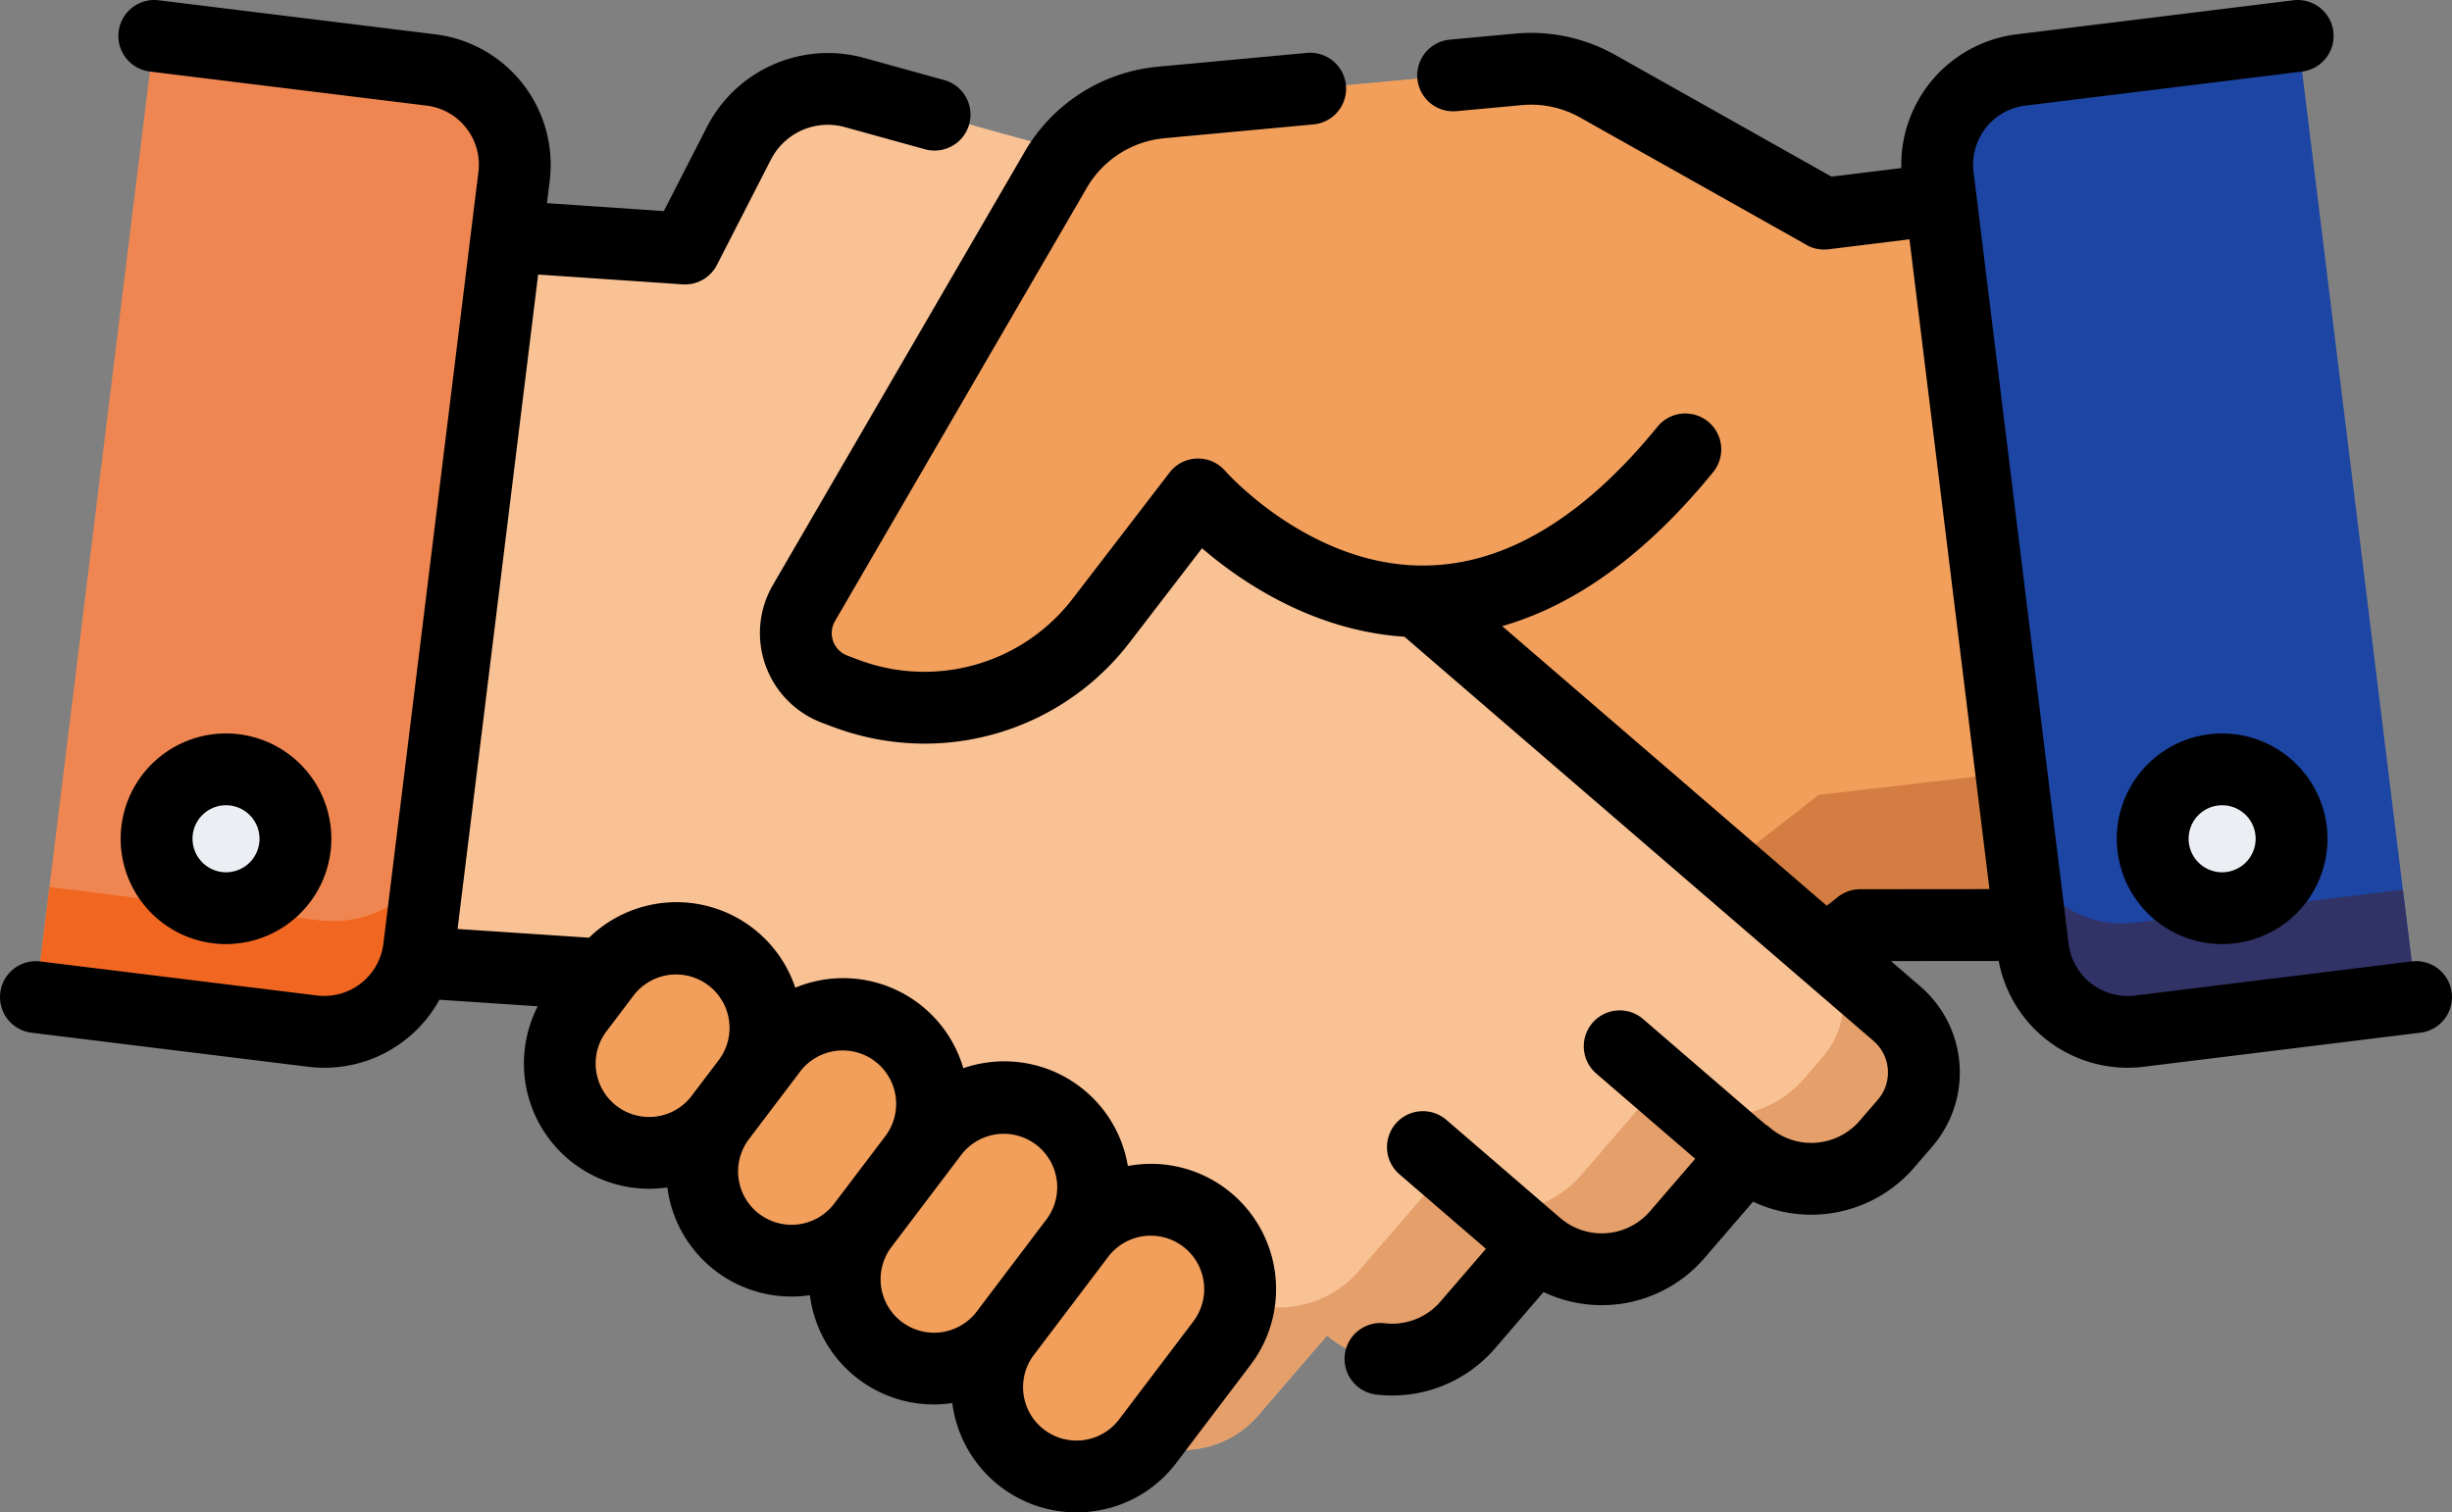 <svg xmlns="http://www.w3.org/2000/svg" width="177.637" height="109.595" viewBox="0 0 177.637 109.595">
  <rect x="0" y="0" width="177.637" height="109.595" fill="#808080" stroke="none"/>
  <defs>
    <style>
      .cls-1 {
        fill: #f29f5c;
      }

      .cls-2 {
        fill: #d37d42;
      }

      .cls-3 {
        fill: #f9c295;
      }

      .cls-4 {
        fill: #e59f6a;
      }

      .cls-5 {
        fill: #1c45a4;
      }

      .cls-6 {
        fill: #313366;
      }

      .cls-7 {
        fill: #ef8651;
      }

      .cls-8 {
        fill: #f16722;
      }

      .cls-9 {
        fill: #ebeef2;
      }
    </style>
  </defs>
  <g id="handshake_1_" data-name="handshake (1)" transform="translate(0.001 -98.057)">
    <g id="Group_9487" data-name="Group 9487" transform="translate(2.602 100.659)">
      <g id="Group_9482" data-name="Group 9482" transform="translate(40.973 2.385)">
        <path id="Path_2827" data-name="Path 2827" class="cls-1" d="M227.135,158.547l-4.512-36.656-8.456,1.041,0-.006L197.777,113.7a9.879,9.879,0,0,0-5.753-1.227l-25.884,2.394a9.877,9.877,0,0,0-7.63,4.873l-18.244,31.4a4.34,4.34,0,0,0,2.219,6.24l.746.282a16.185,16.185,0,0,0,4.386.979l-2.312,2.013-4.625,4.029L127.526,175.9a5.62,5.62,0,0,0-.545,7.93l1.334,1.528a7.223,7.223,0,0,0,10.188.7l5.027,5.766a7.209,7.209,0,0,0,10.188.7l5.022,5.767a7.226,7.226,0,0,0,10.194.7l2.729,2.359a7.226,7.226,0,0,0,10.194.7l3.71-3.237,31.189-24.29.034-.031,12.305-.012Z" transform="translate(-125.598 -112.431)"/>
        <path id="Path_2828" data-name="Path 2828" class="cls-2" d="M213.776,261.018l-.034.031-31.189,24.29-3.71,3.237a7.226,7.226,0,0,1-10.194-.7l-2.729-2.359a7.226,7.226,0,0,1-10.194-.7L150.7,279.05a7.209,7.209,0,0,1-10.188-.7l-5.027-5.766a7.222,7.222,0,0,1-8.945.426,5.618,5.618,0,0,0,.445,6.794l1.334,1.528a7.223,7.223,0,0,0,10.188.7l5.027,5.766a7.209,7.209,0,0,0,10.188.7l5.022,5.767a7.226,7.226,0,0,0,10.194.7l2.729,2.359a7.226,7.226,0,0,0,10.194.7l3.71-3.237,31.189-24.29.034-.031,12.305-.012-1.361-11.059Z" transform="translate(-125.605 -208.403)"/>
      </g>
      <g id="Group_9483" data-name="Group 9483" transform="translate(24.018 3.835)">
        <path id="Path_2829" data-name="Path 2829" class="cls-3" d="M187.532,183.63l-16.711-14.409-4.647-4-3.325-2.864-14.3-12.324,1.651-14.055a9.7,9.7,0,0,0-7.047-10.48l-31.164-8.623a7.212,7.212,0,0,0-8.342,3.663l-3.919,7.65-16.823-1.142L78.6,163.723l-1.873,15.94L93.1,180.753l.034.031,34.21,29.488,3.728,3.216a7.225,7.225,0,0,0,10.19-.757l4.989-5.789a7.226,7.226,0,0,0,10.19-.757l4.99-5.794a7.21,7.21,0,0,0,10.184-.752l4.995-5.794a7.223,7.223,0,0,0,10.184-.752l1.326-1.536A5.619,5.619,0,0,0,187.532,183.63Z" transform="translate(-76.727 -116.61)"/>
        <path id="Path_2830" data-name="Path 2830" class="cls-4" d="M285.585,301.52l-5.09-4.389a5.966,5.966,0,0,1-.247,7.482l-1.408,1.63a7.667,7.667,0,0,1-10.811.8l-5.3,6.151a7.654,7.654,0,0,1-10.811.8l-5.3,6.151a7.67,7.67,0,0,1-10.817.8l-5.3,6.146a7.616,7.616,0,0,1-3.634,2.343l2.255,1.945a7.225,7.225,0,0,0,10.19-.757l4.989-5.789a7.226,7.226,0,0,0,10.19-.757l4.99-5.794a7.21,7.21,0,0,0,10.184-.752l4.995-5.794a7.223,7.223,0,0,0,10.184-.752l1.326-1.536A5.62,5.62,0,0,0,285.585,301.52Z" transform="translate(-174.78 -234.5)"/>
      </g>
      <g id="Group_9485" data-name="Group 9485" transform="translate(37.951 65.375)">
        <g id="Group_9484" data-name="Group 9484">
          <path id="Path_2831" data-name="Path 2831" class="cls-1" d="M120.182,296.554l-1.982,2.617a6.474,6.474,0,0,0,1.252,9.069h0a6.474,6.474,0,0,0,9.069-1.252l1.982-2.617a6.474,6.474,0,0,0-1.252-9.069h0A6.474,6.474,0,0,0,120.182,296.554Z" transform="translate(-116.887 -293.988)"/>
          <path id="Path_2832" data-name="Path 2832" class="cls-1" d="M151.683,312.42l-3.733,4.929a6.474,6.474,0,0,0,1.252,9.069h0a6.474,6.474,0,0,0,9.069-1.252L162,320.236a6.474,6.474,0,0,0-1.252-9.069h0A6.474,6.474,0,0,0,151.683,312.42Z" transform="translate(-136.315 -304.349)"/>
          <path id="Path_2833" data-name="Path 2833" class="cls-1" d="M182.786,329.795l-5.087,6.718a6.474,6.474,0,0,0,1.252,9.069h0a6.474,6.474,0,0,0,9.069-1.253l5.087-6.718a6.474,6.474,0,0,0-1.252-9.069h0A6.474,6.474,0,0,0,182.786,329.795Z" transform="translate(-155.743 -315.696)"/>
          <path id="Path_2834" data-name="Path 2834" class="cls-1" d="M212.832,351.2l-5.383,7.107a6.474,6.474,0,0,0,1.252,9.069h0a6.474,6.474,0,0,0,9.069-1.252l5.383-7.107a6.474,6.474,0,0,0-1.252-9.069h0A6.474,6.474,0,0,0,212.832,351.2Z" transform="translate(-175.171 -329.676)"/>
        </g>
      </g>
      <path id="Path_2835" data-name="Path 2835" class="cls-1" d="M240.67,122.926,224.277,113.7a9.879,9.879,0,0,0-5.753-1.227l-25.884,2.394a9.877,9.877,0,0,0-7.63,4.873l-18.244,31.4a4.34,4.34,0,0,0,2.219,6.24l.746.282a16.222,16.222,0,0,0,18.595-5.292l6.99-9.1s16.8,19.454,35.3-3.265" transform="translate(-111.125 -110.046)"/>
      <path id="Path_2836" data-name="Path 2836" class="cls-5" d="M430.626,105.557l8.574,69.65-20.049,2.468a6.913,6.913,0,0,1-7.706-6.016L404.56,115.73a6.913,6.913,0,0,1,6.016-7.706Z" transform="translate(-266.768 -105.557)"/>
      <path id="Path_2837" data-name="Path 2837" class="cls-6" d="M430.092,279.764a7.579,7.579,0,0,1-8.317-5.846l.946,7.689a6.913,6.913,0,0,0,7.706,6.016l20.049-2.468-.958-7.783Z" transform="translate(-278.044 -215.506)"/>
      <path id="Path_2838" data-name="Path 2838" class="cls-7" d="M16.075,105.557,7.5,175.207l20.049,2.468a6.913,6.913,0,0,0,7.706-6.016l6.885-55.928a6.913,6.913,0,0,0-6.016-7.706Z" transform="translate(-7.501 -105.557)"/>
      <path id="Path_2839" data-name="Path 2839" class="cls-8" d="M28.022,282.945l-19.54-2.405L7.5,288.51l20.049,2.468a6.913,6.913,0,0,0,7.706-6.016l.727-5.908A8.121,8.121,0,0,1,28.022,282.945Z" transform="translate(-7.501 -218.86)"/>
      <g id="Group_9486" data-name="Group 9486" transform="translate(8.74 53.149)">
        <circle id="Ellipse_95" data-name="Ellipse 95" class="cls-9" cx="5.03" cy="5.03" r="5.03" transform="translate(144.611 0)"/>
        <circle id="Ellipse_96" data-name="Ellipse 96" class="cls-9" cx="5.03" cy="5.03" r="5.03" transform="translate(0 0)"/>
      </g>
    </g>
    <g id="Group_9488" data-name="Group 9488" transform="translate(-0.001 98.057)">
      <path id="Path_2840" data-name="Path 2840" d="M88.853,184.233a9.054,9.054,0,0,0-7.146-1.682,9.071,9.071,0,0,0-10.192-7.5,9.173,9.173,0,0,0-1.729.412,9.063,9.063,0,0,0-12.171-5.834,9.079,9.079,0,0,0-14.943-3.622l-9.524-.633,5.838-47.422,10.46.711c.059,0,.118.006.177.006a2.6,2.6,0,0,0,2.315-1.416l3.92-7.649a4.628,4.628,0,0,1,5.332-2.34l5.822,1.61a2.6,2.6,0,1,0,1.387-5.016l-5.821-1.609a9.853,9.853,0,0,0-11.35,4.981l-3.139,6.125-8.466-.575.2-1.629a9.525,9.525,0,0,0-8.281-10.606L11.494,98.077a2.6,2.6,0,1,0-.636,5.165l20.049,2.468a4.31,4.31,0,0,1,3.752,4.805l-6.885,55.928a4.317,4.317,0,0,1-4.805,3.752L2.919,167.727a2.6,2.6,0,1,0-.636,5.165l20.049,2.468a9.505,9.505,0,0,0,9.5-4.857l7.125.474A9.077,9.077,0,0,0,47.007,184.2a9.254,9.254,0,0,0,1.26-.087l.08-.013c0,.027.006.054.009.081a9.068,9.068,0,0,0,8.98,7.831,9.152,9.152,0,0,0,1.336-.1,9.057,9.057,0,0,0,8.986,7.918,9.148,9.148,0,0,0,1.332-.1c0,.029.006.058.01.087a9.08,9.08,0,0,0,8.972,7.836,9.246,9.246,0,0,0,1.26-.087,9.016,9.016,0,0,0,5.993-3.511l5.383-7.107A9.085,9.085,0,0,0,88.853,184.233Zm-41.3-5.272a3.872,3.872,0,0,1-3.616-6.173l1.982-2.617a3.872,3.872,0,0,1,6.173,4.675l-1.982,2.617A3.848,3.848,0,0,1,47.556,178.961Zm7.454,7.068a3.871,3.871,0,0,1-.749-5.424l1.982-2.617h0l1.75-2.311a3.872,3.872,0,0,1,6.173,4.675l-3.733,4.929A3.876,3.876,0,0,1,55.011,186.029Zm10.322,7.817a3.872,3.872,0,0,1-.75-5.423h0l3.733-4.929h0l1.354-1.788a3.872,3.872,0,0,1,6.174,4.673L70.756,193.1h0A3.876,3.876,0,0,1,65.332,193.846Zm21.128-.04-5.383,7.107a3.871,3.871,0,1,1-6.173-4.675l5.088-6.718,0,0,.292-.386a3.871,3.871,0,1,1,6.172,4.675Z" transform="translate(0.001 -98.057)"/>
      <path id="Path_2841" data-name="Path 2841" d="M281.242,169.992a2.6,2.6,0,0,0-2.9-2.265L258.293,170.2a4.314,4.314,0,0,1-4.805-3.752l-.205-1.669h0l-.048-.387L246.6,110.516a4.31,4.31,0,0,1,3.752-4.805l20.049-2.468a2.6,2.6,0,1,0-.636-5.165l-20.049,2.468a9.527,9.527,0,0,0-8.348,9.69l-5.056.622-15.656-8.811a12.425,12.425,0,0,0-7.268-1.552l-.016,0-4.713.436a2.6,2.6,0,0,0,.479,5.182l4.726-.437a7.243,7.243,0,0,1,4.238.9l16.233,9.135a2.6,2.6,0,0,0,1.751.412l5.872-.723,4.307,34.987,1.489,12.1-9.367.008a2.6,2.6,0,0,0-1.7.633l-.725.564L212.452,143.43c5.374-1.545,10.5-5.282,15.286-11.164a2.6,2.6,0,1,0-4.036-3.286c-5.353,6.575-10.982,9.959-16.73,10.058-8.374.158-14.527-6.786-14.584-6.851a2.6,2.6,0,0,0-4.033.115l-6.99,9.1a13.54,13.54,0,0,1-15.612,4.443l-.746-.282a1.738,1.738,0,0,1-.889-2.5l18.244-31.4a7.288,7.288,0,0,1,5.62-3.589l10.8-1a2.6,2.6,0,1,0-.479-5.182l-10.8,1a12.5,12.5,0,0,0-9.641,6.157l-18.244,31.4a6.942,6.942,0,0,0,3.55,9.981l.746.282a18.958,18.958,0,0,0,6.707,1.233,18.715,18.715,0,0,0,14.871-7.373l5.215-6.787c2.795,2.408,8.008,5.976,14.663,6.414l33.982,29.288a3.02,3.02,0,0,1,.317,4.257l-1.324,1.536a4.631,4.631,0,0,1-6.518.478,2.6,2.6,0,0,0-.34-.245l-8.821-7.606a2.6,2.6,0,0,0-3.4,3.942l7.169,6.181-3.27,3.795a4.61,4.61,0,0,1-6.516.482l-.039-.03-8.2-7.067a2.6,2.6,0,1,0-3.4,3.942l6.264,5.4-3.289,3.82a4.627,4.627,0,0,1-4.047,1.575,2.6,2.6,0,1,0-.607,5.168,9.828,9.828,0,0,0,8.6-3.346l3.517-4.084a9.82,9.82,0,0,0,11.658-2.462l3.523-4.088a9.848,9.848,0,0,0,11.656-2.455l1.326-1.538a8.223,8.223,0,0,0-.862-11.6l-2.136-1.841,7.807-.007a9.507,9.507,0,0,0,10.507,7.665l20.049-2.468A2.6,2.6,0,0,0,281.242,169.992Z" transform="translate(-103.625 -98.058)"/>
      <path id="Path_2842" data-name="Path 2842" d="M449.636,251.249a7.632,7.632,0,1,0,7.632,7.632A7.641,7.641,0,0,0,449.636,251.249Zm0,10.06a2.428,2.428,0,1,1,2.428-2.428A2.431,2.431,0,0,1,449.636,261.309Z" transform="translate(-288.652 -198.1)"/>
      <path id="Path_2843" data-name="Path 2843" d="M40.457,258.881a7.632,7.632,0,1,0-7.632,7.632A7.641,7.641,0,0,0,40.457,258.881Zm-10.06,0a2.428,2.428,0,1,1,2.428,2.428A2.431,2.431,0,0,1,30.4,258.881Z" transform="translate(-16.452 -198.1)"/>
    </g>
  </g>
</svg>
